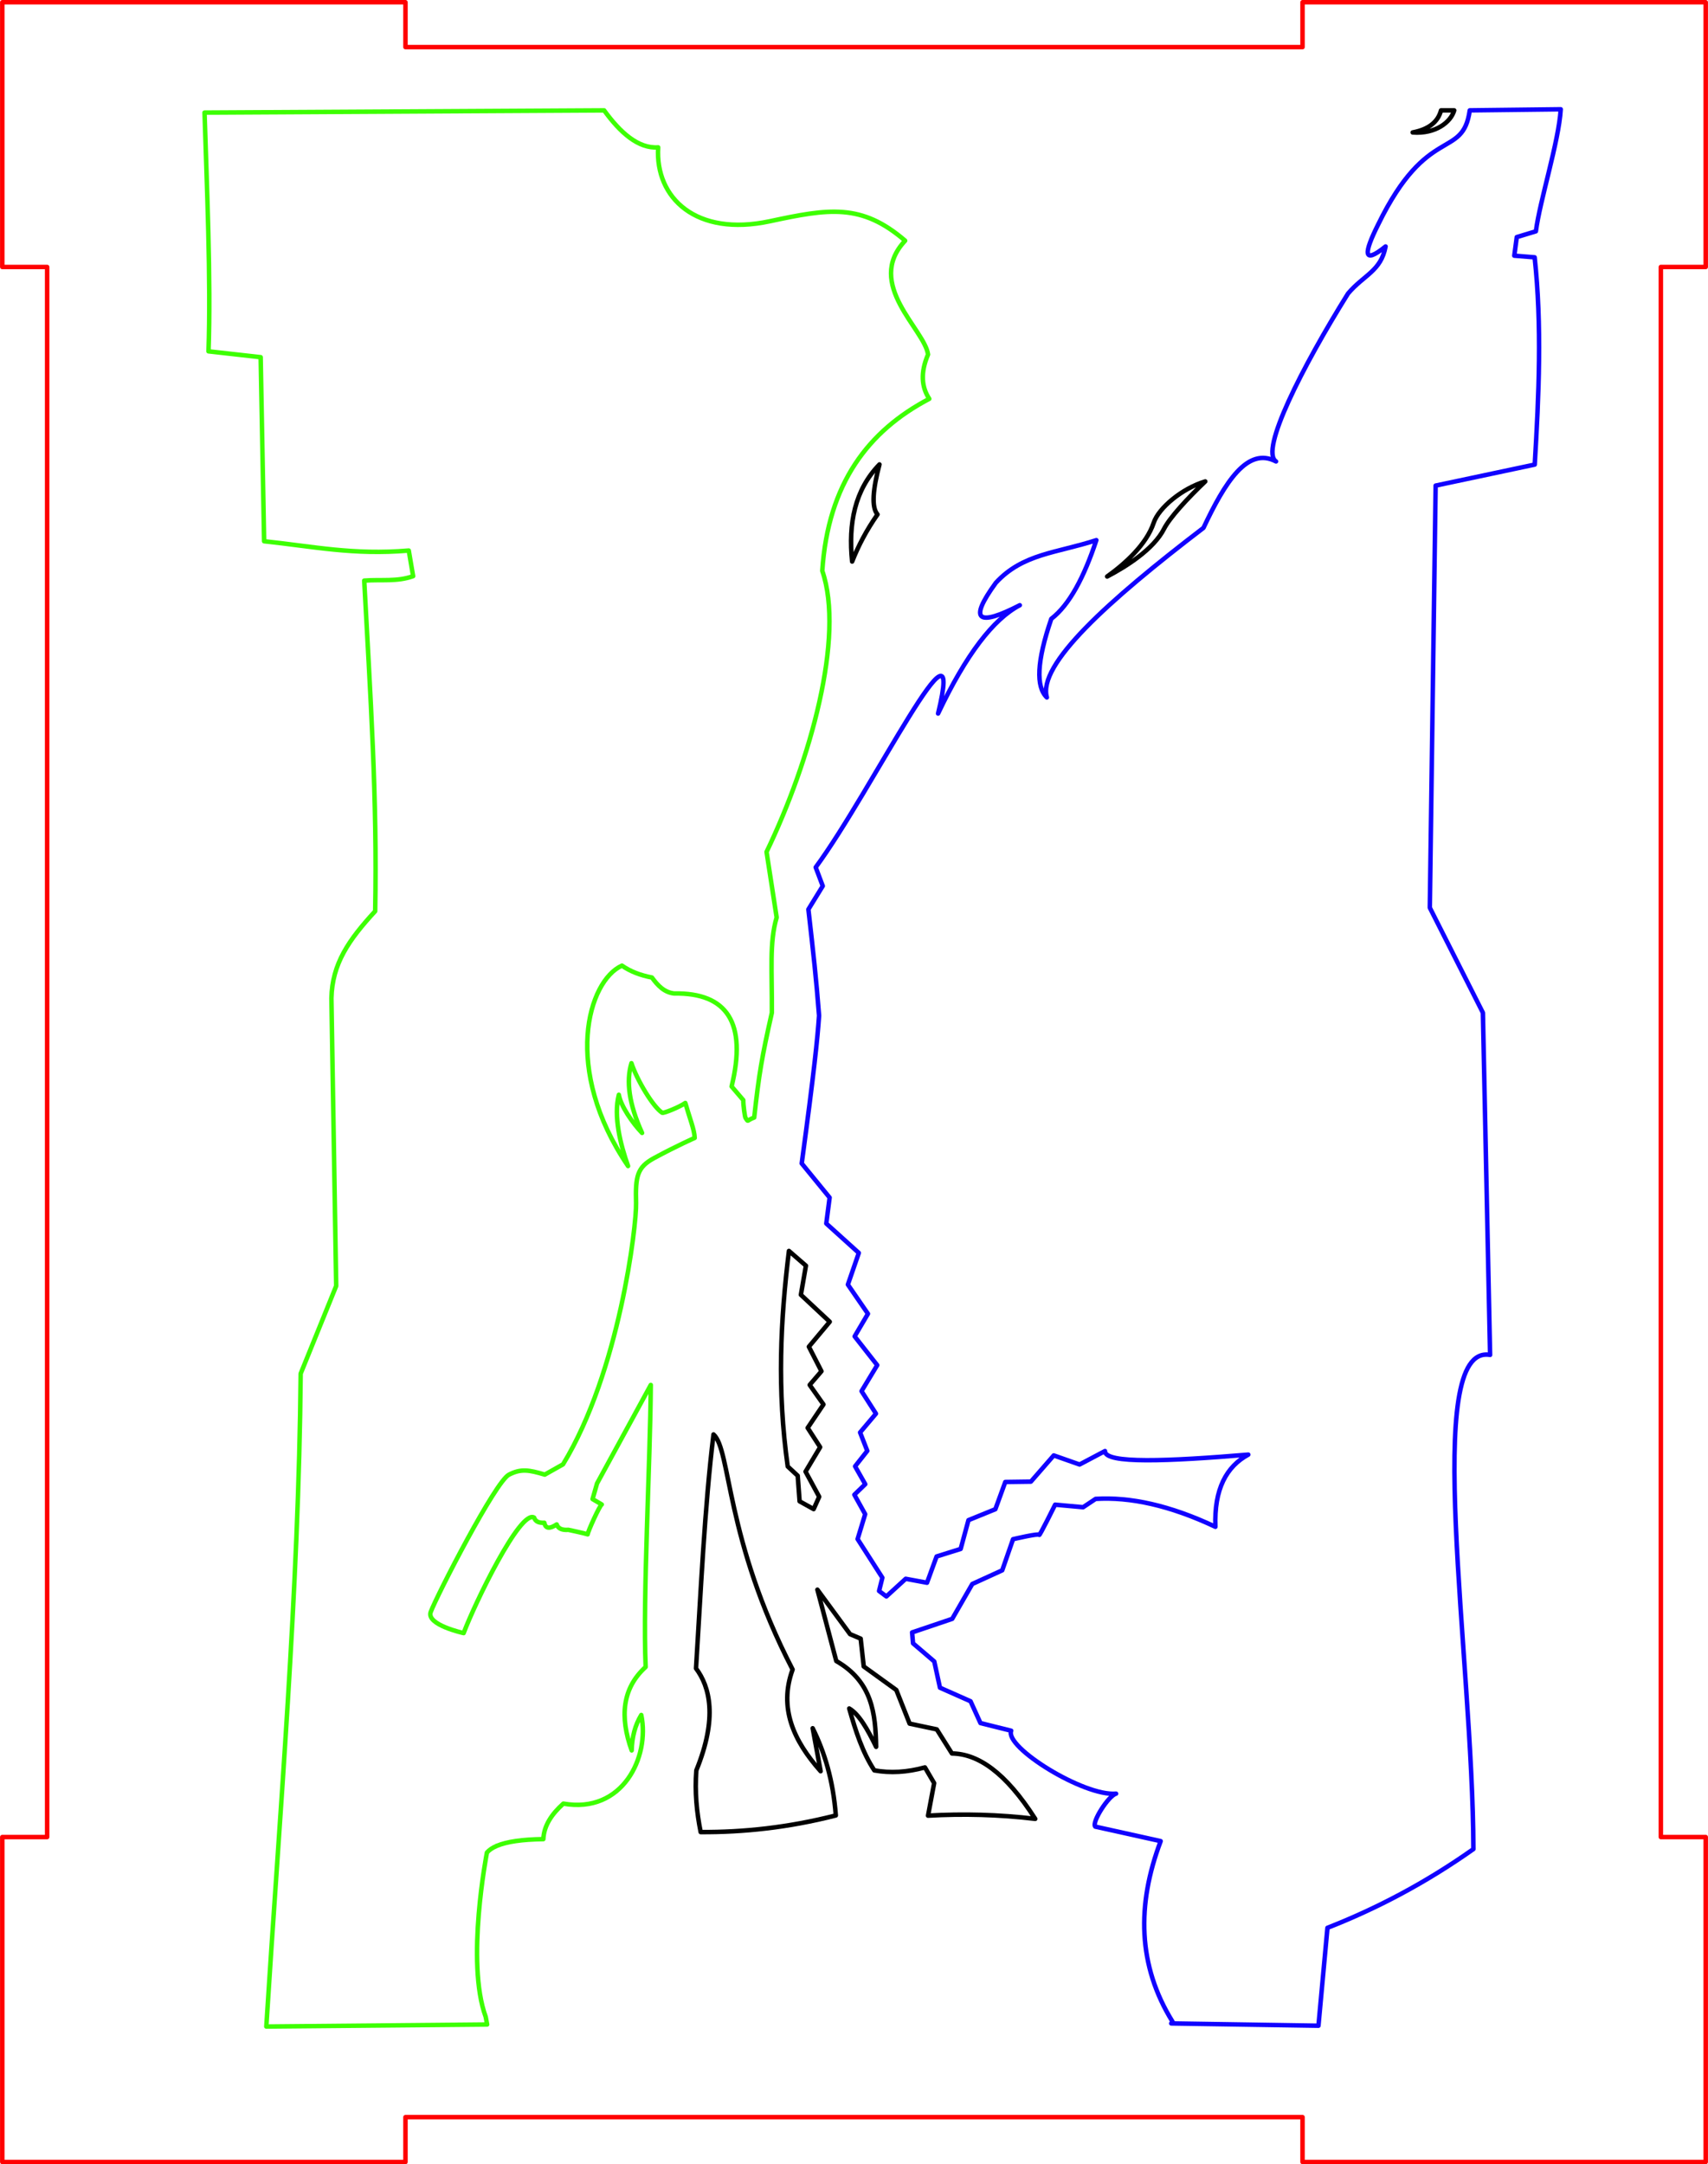 <?xml version="1.0" encoding="UTF-8" standalone="no"?>
<svg
   width="7.616in"
   height="9.649in"
   viewBox="0 0 731.078 926.275"
   version="1.1"
   xml:space="preserve"
   style="clip-rule:evenodd;fill-rule:evenodd;stroke-linejoin:round;stroke-miterlimit:2"
   id="svg10"
   xmlns="http://www.w3.org/2000/svg"
   xmlns:svg="http://www.w3.org/2000/svg"><defs
   id="defs10" />
    
    
    
    <g
   id="g56"
   style="display:inline"
   transform="translate(0.96,0.96)"><path
     style="clip-rule:evenodd;display:inline;fill:none;fill-rule:evenodd;stroke:#000000;stroke-width:1.92;stroke-linejoin:round;stroke-miterlimit:2;stroke-dasharray:none;stroke-opacity:1"
     d="m 348.917,679.408 13.972,19.027 4.541,1.928 1.322,11.908 13.935,10.072 5.701,14.398 11.621,2.455 6.492,10.312 c 11.125,0.138 22.886,7.997 35.653,27.991 -15.621,-1.87 -30.892,-2.224 -45.881,-1.379 l 2.613,-13.921 -3.945,-6.73 c -7.612,2.108 -14.824,2.509 -21.658,1.281 -5.076,-7.647 -8.039,-16.97 -10.748,-26.489 4.121,2.355 7.865,8.886 11.515,16.417 -0.237,-14.14 -1.622,-27.881 -17.054,-36.729 z"
     id="path56" /><path
     style="clip-rule:evenodd;display:inline;fill:none;fill-rule:evenodd;stroke:#000000;stroke-width:1.92;stroke-linejoin:round;stroke-miterlimit:2;stroke-dasharray:none;stroke-opacity:1"
     d="m 304.443,612.965 c 7.444,6.5 4.953,44.812 33.854,100.614 -6.007,16.505 0.445,30.528 12.002,43.534 l -3.404,-18.406 c 5.111,10.326 8.765,22.354 9.902,37.333 -20.511,5.231 -39.624,7.207 -57.848,7.117 -1.713,-8.485 -2.566,-17.224 -1.857,-26.419 9.227,-22.635 5.704,-35.843 -0.139,-43.641 1.992,-31.907 3.698,-69.355 7.49,-100.132 z"
     id="path55" /><path
     style="clip-rule:evenodd;display:inline;fill:none;fill-rule:evenodd;stroke:#000000;stroke-width:1.92;stroke-linejoin:round;stroke-miterlimit:2;stroke-dasharray:none;stroke-opacity:1"
     d="m 336.729,534.432 7.269,6.31 -2.156,12.457 12.351,11.55 -8.933,10.67 5.385,10.5 -5.037,5.857 5.898,8.353 -6.762,10.031 5.338,8.254 -6.244,10.459 5.834,10.767 -2.363,5.285 -6.013,-3.332 -0.814,-10.951 -4.275,-3.973 c -4.624,-32.91 -3.102,-62.563 0.523,-92.237 z"
     id="path54" /><path
     style="clip-rule:evenodd;display:inline;fill:none;fill-rule:evenodd;stroke:#000000;stroke-width:1.92;stroke-linejoin:round;stroke-miterlimit:2;stroke-dasharray:none;stroke-opacity:1"
     d="m 514.939,205.089 c -7.5,7.143 -15.18,15.431 -17.662,20.314 -4.422,8.698 -16.17,16.105 -24.339,20.376 7.634,-5.426 16.828,-13.719 19.921,-22.976 2.136,-6.396 12.159,-14.736 22.079,-17.714 z"
     id="path53" /><path
     style="clip-rule:evenodd;display:inline;fill:none;fill-rule:evenodd;stroke:#000000;stroke-width:1.92;stroke-linejoin:round;stroke-miterlimit:2;stroke-dasharray:none;stroke-opacity:1"
     d="m 375.48,197.812 c -2.799,10.577 -3.517,18.311 -0.84,21.406 -4.739,6.756 -8.235,13.475 -10.861,20.167 -1.681,-16.282 1.088,-30.631 11.701,-41.573 z"
     id="path52" /><path
     style="clip-rule:evenodd;display:inline;fill:none;fill-rule:evenodd;stroke:#000000;stroke-width:1.92;stroke-linejoin:round;stroke-miterlimit:2;stroke-dasharray:none;stroke-opacity:1"
     d="m 615.857,46.284 h 5.635 c -1.393,5.001 -7.984,10.194 -17.773,9.437 6.67,-1.268 10.797,-4.355 12.138,-9.437 z"
     id="path51" /><path
     style="clip-rule:evenodd;display:inline;fill:none;fill-rule:evenodd;stroke:#3dff00;stroke-width:1.92;stroke-linejoin:round;stroke-miterlimit:2;stroke-dasharray:none;stroke-opacity:1"
     d="m 257.623,46.284 c 6.923,9.56 14.647,16.438 23.134,15.833 -1.342,21.723 16.318,38.359 47.807,31.614 25.26,-5.41 39.217,-7.776 57.908,8.322 -17.497,18.587 8.442,38.006 9.797,48.719 -3.263,7.656 -2.828,13.877 0.531,18.962 -26.073,13.686 -43.346,36.209 -45.799,73.615 9.7,28.101 -5.045,81.225 -23.855,120.297 l 4.326,28.048 c -3.189,10.766 -1.927,23.005 -2.057,40.796 -4.323,19.281 -5.45,25.842 -7.551,44.836 -3.507,1.317 -2.294,2.203 -3.736,0.131 -0.246,-0.353 -0.982,-5.363 -0.939,-7.58 l -5,-5.844 c 6.638,-27.184 -1.873,-40.164 -24.614,-39.798 -4.177,-0.453 -6.987,-3.364 -9.492,-6.824 -4.9,-0.938 -9.224,-2.577 -12.83,-5.09 -14.514,6.477 -25.574,44.36 2.609,85.78 -3.292,-9.253 -6.286,-21.317 -3.945,-30.499 0.845,4.868 5.918,12.144 9.947,16.333 -5.656,-12.444 -6.847,-22.201 -4.551,-29.86 2.422,7.377 9.38,18.854 13.171,21.212 0.546,0.341 7.342,-2.394 9.89,-4.183 1.746,6.143 3.902,11.438 4.016,14.957 0,0 -7.778,3.434 -17.308,8.588 -7.39,3.997 -8.082,7.782 -7.787,19.31 0.242,9.446 -7.115,72.171 -31.272,111.809 l -7.808,4.394 c -6.842,-2.043 -10.201,-2.615 -15.339,0.029 -5.789,2.978 -30.594,51.17 -33.466,58.717 -2.114,5.555 14.076,9.082 14.076,9.082 4.644,-12.453 24.261,-53.116 30.173,-49.424 0.575,1.774 2.187,2.326 4.367,2.207 0.543,2.776 2.542,2.527 5.297,0.705 0.622,1.835 2.382,2.509 4.994,2.316 0,0 7.353,1.572 8.256,1.932 0.026,-1.089 5.165,-12.452 6.027,-12.783 l -3.93,-2.312 1.92,-6.699 22.995,-42.151 c -0.203,33.585 -3.471,90.425 -2.191,120.707 -10.033,9.121 -11.138,21.333 -5.982,35.714 0.141,-5.658 1.423,-10.752 4.103,-15.164 3.766,18.031 -8.001,42.393 -33.347,37.94 -5.041,4.505 -8.32,9.463 -8.57,15.195 -9.197,0.122 -15.69,1.115 -19.845,2.859 h -0.105 c -0.006,0.016 -0.011,0.035 -0.018,0.051 -1.855,0.794 -3.236,1.741 -4.174,2.83 0,0 -9.168,46.832 -0.527,70.338 0.192,1.099 0.395,2.185 0.607,3.262 l -94.522,0.871 c 5.625,-89.849 13.935,-186.585 14.709,-279.444 L 142.929,549.42 140.886,426.264 c 0.342,-14.76 7.379,-24.907 18.728,-37.241 0.959,-47.901 -2.127,-93.243 -4.683,-141.486 7.344,-0.56 14.042,0.57 20.931,-1.902 l -1.867,-10.964 c -23.802,2.015 -40.951,-1.771 -61.914,-3.976 l -1.48,-78.777 -22.327,-2.508 C 89.359,118.851 87.522,77.974 86.579,47.227 Z"
     id="path50" /><path
     style="clip-rule:evenodd;display:inline;fill:none;fill-rule:evenodd;stroke:#1100ff;stroke-width:1.92;stroke-linejoin:round;stroke-miterlimit:2;stroke-dasharray:none;stroke-opacity:1"
     d="m 667.098,45.809 c -0.839,13.924 -8.94,39.02 -10.634,52.225 l -8.185,2.484 -1.066,7.957 8.717,0.701 c 3.151,29.18 1.809,58.916 0.035,88.706 l -42.417,8.992 -2.492,180.658 22.72,44.954 3.08,146.445 c -29.381,-5.109 -7.335,129.307 -7.146,211.509 -20.533,14.5 -41.382,25.435 -62.473,33.698 l -3.853,41.899 c 0,0 -55.988,-0.864 -63.014,-0.986 0.179,-0.257 0.362,-0.512 0.541,-0.766 -14.878,-24.02 -15.399,-49.924 -5.062,-77.253 l -27.999,-6.207 c -1.672,-1.796 5.707,-13.314 8.906,-14.111 -13.712,1.253 -47.88,-19.911 -44.889,-26.935 l -13.156,-3.273 -4.246,-9.338 -13.088,-5.799 -2.443,-11.232 -9.084,-7.763 -0.4,-4.672 17.167,-5.805 8.593,-14.917 12.816,-5.857 4.625,-13.312 c 0,0 11.186,-2.643 11.214,-1.859 0.029,0.781 6.804,-12.919 6.804,-12.919 l 11.976,1.09 5.357,-3.566 c 14.769,-0.9 31.684,2.71 51.276,11.941 -0.592,-16.167 4.712,-25.782 14.076,-30.888 -34.143,2.84 -61.601,4.048 -61.332,-1.529 l -10.884,5.756 -11.06,-3.887 -9.781,11.216 -10.961,0.15 -4.25,11.656 -11.515,4.685 -3.34,12.316 -10.299,3.228 -4.105,11.242 -9.117,-1.689 -8.275,7.556 -3.125,-2.336 1.408,-5.683 -10.599,-16.535 3.238,-10.66 -4.625,-8.318 4.66,-4.508 -4.349,-7.654 5.222,-6.605 -3.08,-7.89 6.795,-8.043 -6.174,-9.638 6.713,-11.117 -9.666,-12.318 5.695,-9.672 -8.592,-12.488 4.681,-13.558 -13.927,-12.586 1.435,-11.093 -11.943,-14.619 c 5.418,-40.107 6.74,-53.444 7.428,-63.25 -1.295,-16.522 -2.32,-25.682 -4.574,-45.493 l 6.148,-9.992 -3.023,-8 c 24.158,-32.768 64.835,-116.967 52.391,-65.816 11.999,-25.332 23.642,-40.404 34.972,-46.36 -17.561,9.031 -22.374,7.034 -10.234,-9.617 11.602,-12.554 25.983,-12.653 43.006,-18.234 -5.22,15.74 -11.471,27.675 -19.285,33.679 -6.244,18.206 -6.629,29.116 -1.896,33.645 -4.051,-13.981 25.824,-41.087 67.041,-72.58 9.168,-19.459 18.806,-34.916 31.048,-28.425 -7.045,-4.556 11.262,-40.511 30.815,-71.843 6.754,-7.998 14.097,-9.547 16.085,-20.169 -9.985,8.082 -9.223,2.661 -3.174,-9.406 21.097,-43.267 36.192,-27.542 39.206,-48.846 z"
     id="path49" /><path
     style="clip-rule:evenodd;display:inline;fill:none;fill-rule:evenodd;stroke:#ff0000;stroke-width:1.92;stroke-linejoin:round;stroke-miterlimit:2;stroke-dasharray:none;stroke-opacity:1"
     d="m 0,0 v 113.307 h 19.199 v 671.979 H 0 v 139.07 h 172.584 v -19.201 h 383.988 v 19.201 H 729.158 V 785.285 H 709.958 V 113.307 H 729.158 V 0 H 556.572 V 19.199 H 172.584 V 0 Z"
     id="path7" /></g>
    
</svg>

